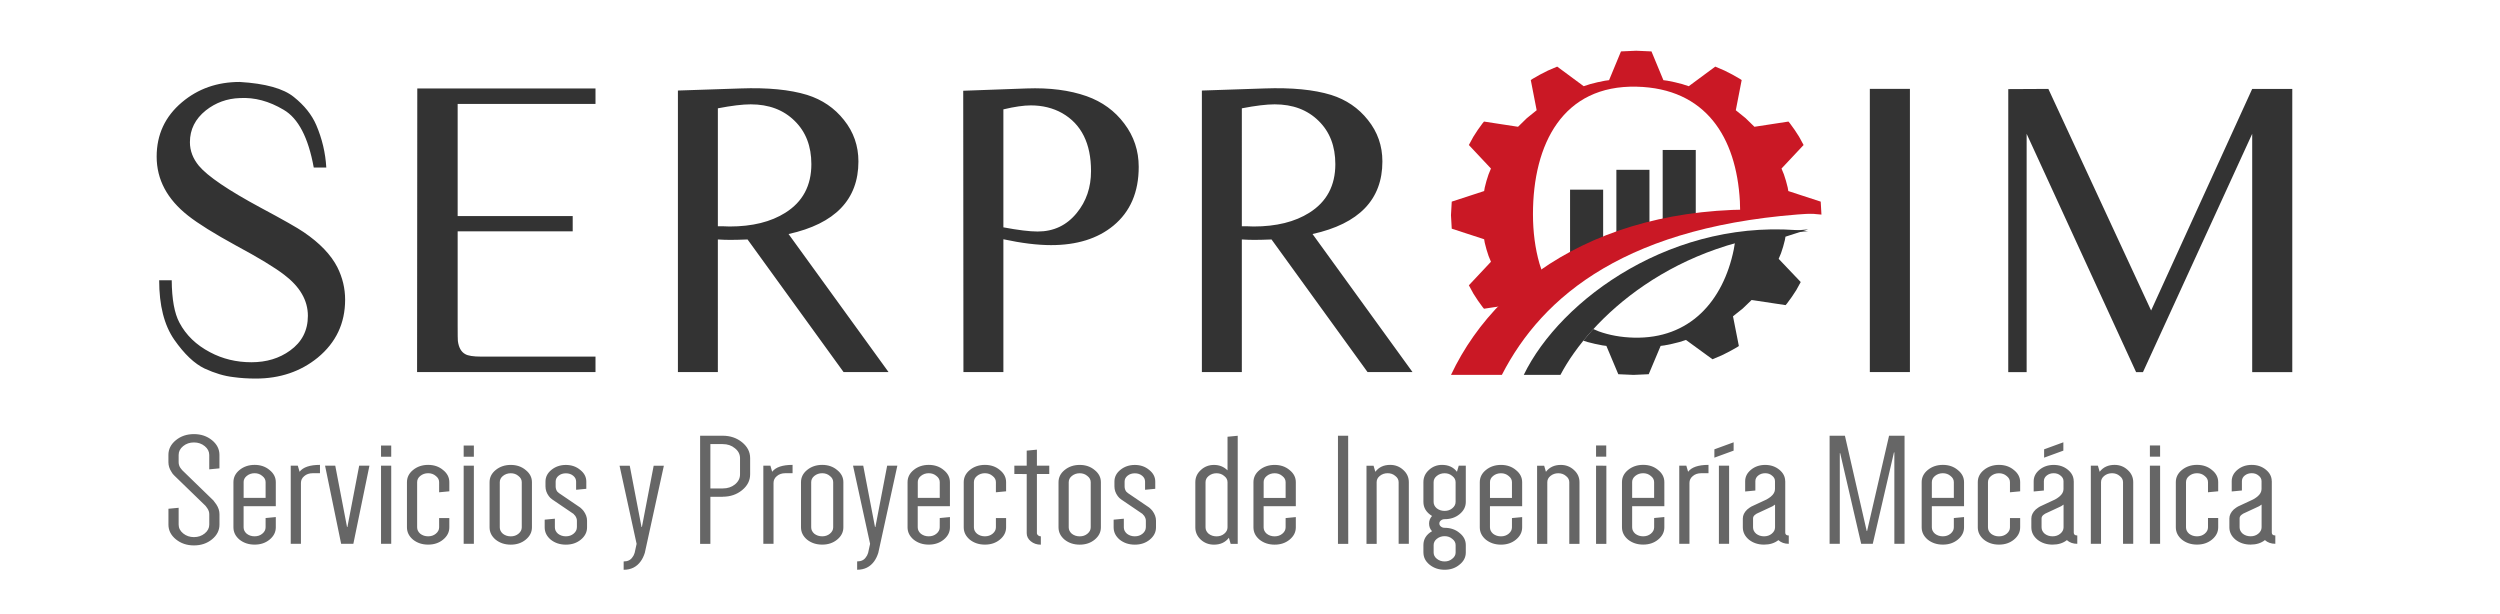<?xml version="1.0" encoding="UTF-8" standalone="no"?>
<!-- Created with Inkscape (http://www.inkscape.org/) -->

<svg
   sodipodi:docname="LogoPositivoColor.svg"
   xml:space="preserve"
   id="svg5"
   version="1.1"
   viewBox="0 0 84.554 20.782"
   height="20.782mm"
   width="84.554mm"
   inkscape:version="1.3.2 (091e20e, 2023-11-25, custom)"
   xmlns:inkscape="http://www.inkscape.org/namespaces/inkscape"
   xmlns:sodipodi="http://sodipodi.sourceforge.net/DTD/sodipodi-0.dtd"
   xmlns="http://www.w3.org/2000/svg"
   xmlns:svg="http://www.w3.org/2000/svg"><sodipodi:namedview
     id="namedview7"
     pagecolor="#000000"
     bordercolor="#000000"
     borderopacity="0.545"
     inkscape:showpageshadow="2"
     inkscape:pageopacity="0.0"
     inkscape:pagecheckerboard="true"
     inkscape:deskcolor="#d1d1d1"
     inkscape:document-units="mm"
     showgrid="false"
     inkscape:zoom="2.0000001"
     inkscape:cx="149.99999"
     inkscape:cy="46.749998"
     inkscape:window-width="1920"
     inkscape:window-height="991"
     inkscape:window-x="-9"
     inkscape:window-y="-9"
     inkscape:window-maximized="1"
     inkscape:current-layer="svg5"
     shape-rendering="auto"><inkscape:grid
       type="xygrid"
       id="grid65304"
       units="cm"
       dotted="false"
       originx="-370.484"
       originy="-146.831"
       spacingy="1"
       spacingx="1"
       visible="false" /><inkscape:page
       x="-2.2495292e-06"
       y="-4.1547696e-06"
       width="84.554"
       height="20.782"
       id="page1"
       margin="0"
       bleed="0" /></sodipodi:namedview><defs
     id="defs2" /><g
     inkscape:groupmode="layer"
     id="layer2"
     inkscape:label="NombreEmpresa"
     style="display:inline"
     transform="translate(-370.484,-146.831)" /><g
     inkscape:groupmode="layer"
     id="layer3"
     inkscape:label="Cuadricula"
     style="display:none"
     sodipodi:insensitive="true"
     transform="translate(-370.484,-146.831)"><path
       style="fill:#ca1825;fill-opacity:1;stroke:#888888;stroke-width:0.08;stroke-dasharray:0.32, 0.32;stroke-dashoffset:0;stroke-opacity:1"
       d="m 368.28,148.165 h 91.245"
       id="path65910"
       class="UnoptimicedTransforms"
       inkscape:export-filename="path65910.png"
       inkscape:export-xdpi="400"
       inkscape:export-ydpi="400" /><path
       style="fill:#ca1825;fill-opacity:1;stroke:#888888;stroke-width:0.08;stroke-dasharray:0.32, 0.32;stroke-dashoffset:0;stroke-opacity:1"
       d="m 368.28,146.84 h 91.245"
       id="path65996" /><path
       style="fill:#ca1825;fill-opacity:1;stroke:#888888;stroke-width:0.08;stroke-dasharray:0.32, 0.32;stroke-dashoffset:0;stroke-opacity:1"
       d="m 368.28,159.9 h 91.245"
       id="path65998" /><path
       style="fill:#ca1825;fill-opacity:1;stroke:#888888;stroke-width:0.08;stroke-dasharray:0.32, 0.32;stroke-dashoffset:0;stroke-opacity:1"
       d="m 368.28,166.64 h 91.245"
       id="path66000" /><path
       style="fill:#ca1825;fill-opacity:1;stroke:#888888;stroke-width:0.08;stroke-dasharray:0.32, 0.32;stroke-dashoffset:0;stroke-opacity:1"
       d="m 368.28,162.253 h 91.245"
       id="path66002" /><path
       style="fill:#ca1825;fill-opacity:1;stroke:#888888;stroke-width:0.08;stroke-dasharray:0.32, 0.32;stroke-dashoffset:0;stroke-opacity:1"
       d="m 368.28,148.165 h 91.245"
       id="path70268"
       class="UnoptimicedTransforms"
       transform="translate(0,0.265)" /><path
       style="fill:#ca1825;fill-opacity:1;stroke:#888888;stroke-width:0.08;stroke-dasharray:0.32, 0.32;stroke-dashoffset:0;stroke-opacity:1"
       d="m 368.28,159.65 h 91.245"
       id="path70270" /><path
       style="fill:#ca1825;fill-opacity:1;stroke:#888888;stroke-width:0.08;stroke-dasharray:0.32, 0.32;stroke-dashoffset:0;stroke-opacity:1"
       d="m 368.28,163.511 h 91.245"
       id="path70272" /><path
       style="fill:#ca1825;fill-opacity:1;stroke:#888888;stroke-width:0.08;stroke-dasharray:0.32, 0.32;stroke-dashoffset:0;stroke-opacity:1"
       d="m 368.28,167.54 h 91.245"
       id="path70274" /></g><g
     inkscape:groupmode="layer"
     id="layer7"
     inkscape:label="AreaProteccion"
     style="display:none"
     sodipodi:insensitive="true"
     transform="translate(-370.484,-146.831)"><rect
       style="fill:none;fill-opacity:1;stroke:#666666;stroke-width:0.078;stroke-dasharray:none;stroke-dashoffset:0;stroke-opacity:1"
       id="rect124921"
       width="84.649"
       height="20.717"
       x="370.436"
       y="146.834" /><rect
       style="fill:none;fill-opacity:1;stroke:#666666;stroke-width:0.09;stroke-dasharray:none;stroke-dashoffset:0;stroke-opacity:1"
       id="rect126281"
       width="89.994"
       height="26.036"
       x="367.73"
       y="144.174" /><path
       style="fill:none;fill-opacity:1;stroke:#666666;stroke-width:0.08;stroke-dasharray:none;stroke-dashoffset:0;stroke-opacity:1"
       d="m 455.081,170.227 -0.012,-2.713 2.654,-0.012"
       id="path126343" /></g><g
     transform="matrix(0.226,0,0,0.226,-81.538,-52.745)"
     id="g27"
     inkscape:label="Isologo"
     inkscape:export-filename="g41.png"
     inkscape:export-xdpi="54.072048"
     inkscape:export-ydpi="54.072048"
     class="UnoptimicedTransforms"><g
       inkscape:groupmode="layer"
       id="layer5"
       inkscape:label="IsotipoTono2"
       transform="matrix(3.736,0,0,3.736,125.865,-245.382)"
       inkscape:highlight-color="#921e1e"><path
         d="m 588,289 c 5.529,-11.424 22.788,-24.059 43,-21.717 -20.411,1.118 -33.051,13.334 -37.456,21.717 z"
         fill="#ffffff"
         fill-rule="evenodd"
         id="path13"
         style="fill:#333333"
         transform="matrix(0.265,0,0,0.265,-31.902,66.582)"
         inkscape:label="OblicuaInferior" /><rect
         x="609"
         y="255"
         width="5"
         height="11"
         fill="#ffffff"
         id="rect19"
         style="fill:#333333"
         transform="matrix(0.265,0,0,0.265,-31.902,66.582)"
         inkscape:label="Barras3" /><rect
         x="602"
         y="258"
         width="5"
         height="10"
         fill="#ffffff"
         id="rect17"
         style="fill:#333333"
         transform="matrix(0.265,0,0,0.265,-31.902,66.582)"
         inkscape:label="Barras2" /><rect
         x="595"
         y="261"
         width="5"
         height="10"
         fill="#ffffff"
         id="rect15"
         style="fill:#333333"
         transform="matrix(0.265,0,0,0.265,-31.902,66.582)"
         inkscape:label="Barras1" /><path
         d="m 631,267 -3.44,1.108 -0.093,0.529 c -0.155,0.665 -0.348,1.319 -0.575,1.958 l -0.361,0.864 3.336,3.504 -0.675,1.225 c -0.431,0.694 -0.899,1.368 -1.401,2.019 l -0.211,0.246 -5.138,-0.776 -1.34,1.29 -1.474,1.172 0.887,4.496 -0.282,0.184 c -0.744,0.44 -1.514,0.849 -2.307,1.226 l -1.4,0.591 -4.005,-2.919 -0.987,0.316 c -0.731,0.199 -1.478,0.367 -2.238,0.503 l -0.605,0.081 -1.801,4.281 -2.3,0.102 -2.3,-0.102 -1.801,-4.281 -0.605,-0.081 c -0.76,-0.136 -1.507,-0.304 -2.238,-0.503 l -0.646,-0.207 1.287,-1.517 0.227,-0.239 0.824,0.352 c 1.588,0.572 3.357,0.901 5.308,0.949 8.454,0.21 13.503,-5.534 15.099,-13.32 l 0.188,-1.121 0.739,-0.231 c 2.228,-0.611 4.581,-1.088 7.058,-1.402 z"
         fill="#ffffff"
         fill-rule="evenodd"
         id="path23"
         style="fill:#333333"
         transform="matrix(0.265,0,0,0.265,-31.902,66.582)"
         inkscape:label="RuedaInferior" /></g><g
       inkscape:groupmode="layer"
       id="layer6"
       inkscape:label="IsotipoTono1"
       style="fill:#ca1825"
       transform="matrix(3.736,0,0,3.736,125.865,-245.382)"
       inkscape:highlight-color="#666666"><path
         d="m 577,289 c 7.668,-16.246 26.967,-27.754 55,-24.424 -28.309,1.59 -41.202,12.502 -47.31,24.424 z"
         fill="#921e1e"
         fill-rule="evenodd"
         id="path25"
         transform="matrix(0.265,0,0,0.265,-31.902,66.582)"
         inkscape:label="OblicuaSuperior"
         style="fill:#ca1825;fill-opacity:1" /><path
         d="m 605.002,240 2.303,0.103 1.802,4.347 0.606,0.082 c 0.76,0.138 1.508,0.309 2.239,0.511 l 0.988,0.321 4.008,-2.964 1.402,0.6 c 0.794,0.382 1.564,0.798 2.309,1.245 l 0.282,0.187 -0.888,4.564 1.475,1.19 1.341,1.309 5.143,-0.788 0.211,0.251 c 0.503,0.661 0.971,1.345 1.402,2.049 l 0.676,1.244 -3.339,3.558 0.361,0.876 c 0.228,0.65 0.42,1.313 0.576,1.988 l 0.092,0.538 4.898,1.599 0.111,1.958 -5.13,-0.454 c -1.712,-0.097 -3.388,-0.137 -5.028,-0.123 l -2.13,0.09 -0.042,-1.536 c -0.538,-9.694 -5.169,-17.066 -15.611,-17.311 -11.138,-0.262 -15.666,8.632 -15.666,19.28 0,2.661 0.329,5.181 0.984,7.467 l 0.476,1.439 -0.07,0.046 c -2.032,1.443 -3.896,3.022 -5.588,4.718 l -0.133,0.146 -3.069,0.47 -0.211,-0.25 c -0.503,-0.661 -0.971,-1.345 -1.402,-2.05 l -0.676,-1.244 3.339,-3.558 -0.361,-0.876 c -0.228,-0.649 -0.42,-1.313 -0.576,-1.988 l -0.092,-0.537 -4.898,-1.6 -0.116,-2.043 0.116,-2.044 4.898,-1.599 0.092,-0.538 c 0.156,-0.675 0.348,-1.338 0.576,-1.988 l 0.361,-0.876 -3.339,-3.558 0.676,-1.244 c 0.431,-0.704 0.899,-1.388 1.402,-2.049 l 0.211,-0.251 5.143,0.788 1.341,-1.309 1.475,-1.19 -0.888,-4.564 0.282,-0.187 c 0.745,-0.447 1.515,-0.863 2.309,-1.245 l 1.402,-0.6 4.008,2.964 0.988,-0.321 c 0.731,-0.202 1.479,-0.373 2.239,-0.511 l 0.606,-0.082 1.802,-4.347 z"
         fill="#921e1e"
         fill-rule="evenodd"
         id="path21"
         transform="matrix(0.265,0,0,0.265,-31.902,66.582)"
         inkscape:label="RuedaSuperior"
         style="fill:#ca1825;fill-opacity:1" /></g><g
       inkscape:groupmode="layer"
       id="layer4"
       inkscape:label="IsologoTexto"
       transform="matrix(3.78,0,0,3.78,120.573,-251.65)"><path
         d="m 139.164,143.047 h -1.587 v -11.212 h 1.587 z m 3.894,-11.203 1.587,-0.008 4.068,8.773 4.002,-8.773 h 1.587 v 11.212 h -1.587 v -9.434 l -4.324,9.434 h -0.273 l -4.333,-9.434 v 9.434 h -0.728 z"
         id="text11"
         style="fill:#333333;stroke-width:0.265"
         inkscape:label="IM"
         aria-label="IM" /><path
         d="m 29.344,-30.562 h -1.875 q -1.219,-6.719 -4.5,-8.625 -3.25,-1.938 -6.531,-1.75 -2.875,0.094 -5.094,1.844 -2.375,1.906 -2.375,4.75 0,1.906 1.344,3.531 1.969,2.344 9.219,6.25 5.031,2.688 6.438,3.656 3.594,2.438 5.031,5.25 1.156,2.312 1.156,4.844 0,5.281 -4.094,8.656 -3.844,3.125 -9.25,3.125 -1.812,0 -3.344,-0.219 -2,-0.219 -4.312,-1.281 Q 8.875,-1.625 6.625,-4.844 q -2.25,-3.25 -2.25,-8.875 H 6.25 q 0.031,4.25 1.156,6.344 1.469,2.781 4.562,4.406 2.812,1.5 6.188,1.5 3.375,0 5.781,-1.75 2.656,-1.906 2.656,-5.188 0,-3.438 -3.531,-6.125 Q 20.906,-16.188 15.906,-18.875 10.938,-21.594 8.688,-23.375 4,-27.062 4,-32.188 q 0,-4.938 3.781,-8.125 3.594,-3.031 8.625,-3.031 5.75,0.344 8.094,2.25 2.344,1.875 3.344,4.188 1.312,3.062 1.5,6.344 z M 69.562,0 H 42.906 l 0.031,-42.375 h 26.625 v 2.312 H 48.969 v 16.75 h 17.188 v 2.281 H 48.969 V -7.062 q 0,2.188 0.031,2.406 0.188,1.469 1.094,1.969 0.625,0.375 2.375,0.375 H 69.562 Z M 106.625,0 92.281,-19.812 q -1.594,0.062 -2.594,0.062 -0.844,0 -1.844,-0.062 V 0 H 81.875 v -42.062 l 9.344,-0.312 q 6.094,-0.219 9.969,0.969 3.375,1.062 5.5,3.75 2.156,2.688 2.156,6.188 0,8.531 -10.438,10.844 L 113.344,0 Z M 87.844,-21.781 q 0.281,0 0.875,0 0.594,0.031 0.875,0.031 5.094,0 8.344,-2.062 3.875,-2.438 3.875,-7.25 0,-4.031 -2.5,-6.469 Q 96.812,-40 92.75,-40 q -1.812,0 -4.906,0.594 z m 36.656,-20.25 9.469,-0.344 q 5.156,-0.188 8.969,1.156 3.5,1.25 5.625,4.094 2.156,2.844 2.156,6.469 0,5.656 -3.781,8.781 -3.531,2.906 -9.312,2.906 -3.062,0 -7.125,-0.875 V 0 h -5.969 z m 6,20.406 q 3.312,0.625 5.125,0.625 3.594,0 5.844,-2.781 2.125,-2.594 2.125,-6.25 0,-6.188 -4.312,-8.656 -2.062,-1.156 -4.688,-1.156 -1.594,0 -4.094,0.594 z M 184.906,0 170.562,-19.812 q -1.594,0.062 -2.594,0.062 -0.844,0 -1.844,-0.062 V 0 h -5.969 V -42.062 L 169.5,-42.375 q 6.094,-0.219 9.969,0.969 3.375,1.062 5.5,3.75 2.156,2.688 2.156,6.188 0,8.531 -10.438,10.844 L 191.625,0 Z M 166.125,-21.781 q 0.281,0 0.875,0 0.594,0.031 0.875,0.031 5.094,0 8.344,-2.062 3.875,-2.438 3.875,-7.25 0,-4.031 -2.5,-6.469 -2.5,-2.469 -6.562,-2.469 -1.812,0 -4.906,0.594 z"
         id="text9"
         style="fill:#333333"
         inkscape:label="SERPR"
         transform="matrix(0.265,0,0,0.265,68.691,143.047)"
         aria-label="SERPR" /></g></g><path
     d="M 6.952,17.109 5.896,16.085 q -0.06,-0.054 -0.1,-0.13 -0.1,-0.152 -0.1,-0.325 v -0.244 q 0,-0.292 0.252,-0.498 0.252,-0.206 0.611,-0.206 0.358,0 0.611,0.206 0.252,0.206 0.252,0.498 v 0.455 l -0.345,0.033 v -0.487 q 0,-0.173 -0.153,-0.298 -0.153,-0.125 -0.365,-0.125 -0.212,0 -0.365,0.125 Q 6.042,15.213 6.042,15.387 v 0.244 q 0,0.108 0.06,0.195 l 0.06,0.076 1.055,1.024 0.1,0.135 q 0.106,0.162 0.106,0.33 v 0.352 q 0,0.292 -0.252,0.498 -0.252,0.206 -0.611,0.206 -0.358,0 -0.611,-0.206 -0.252,-0.206 -0.252,-0.498 v -0.536 l 0.345,-0.033 v 0.569 q 0,0.173 0.153,0.298 0.153,0.125 0.365,0.125 0.212,0 0.365,-0.125 0.153,-0.125 0.153,-0.298 v -0.352 q 0,-0.103 -0.066,-0.2 z m 2.031,0.412 0.345,-0.033 v 0.347 q 0,0.244 -0.212,0.417 -0.206,0.168 -0.504,0.168 -0.299,0 -0.511,-0.168 -0.206,-0.173 -0.206,-0.417 v -1.527 q 0,-0.244 0.206,-0.412 0.212,-0.173 0.511,-0.173 0.299,0 0.504,0.173 0.212,0.168 0.212,0.412 v 0.812 h -1.089 v 0.715 q 0,0.125 0.106,0.217 0.113,0.087 0.266,0.087 0.153,0 0.259,-0.087 0.113,-0.092 0.113,-0.217 z m -0.743,-1.213 v 0.531 h 0.743 v -0.531 q 0,-0.125 -0.113,-0.211 -0.106,-0.092 -0.259,-0.092 -0.153,0 -0.266,0.092 -0.106,0.087 -0.106,0.211 z M 10.822,15.723 v 0.282 H 10.576 q -0.173,0 -0.285,0.097 -0.113,0.092 -0.113,0.233 v 2.058 H 9.833 v -2.643 h 0.239 l 0.06,0.206 Q 10.31,15.723 10.822,15.723 Z m 1.673,0.027 -0.544,2.643 H 11.538 L 10.994,15.75 h 0.345 l 0.398,2.074 h 0.013 l 0.398,-2.074 z m 0.737,0 v 2.643 h -0.345 v -2.643 z m -0.345,-0.303 v -0.379 h 0.345 v 0.379 z m 1.965,2.074 h 0.345 v 0.314 q 0,0.244 -0.212,0.417 -0.206,0.168 -0.504,0.168 -0.299,0 -0.511,-0.168 -0.206,-0.173 -0.206,-0.417 v -1.527 q 0,-0.244 0.206,-0.412 0.212,-0.173 0.511,-0.173 0.299,0 0.504,0.173 0.212,0.168 0.212,0.412 v 0.309 l -0.345,0.033 V 16.308 q 0,-0.125 -0.113,-0.211 -0.106,-0.092 -0.259,-0.092 -0.153,0 -0.266,0.092 -0.106,0.087 -0.106,0.211 v 1.527 q 0,0.125 0.106,0.217 0.113,0.087 0.266,0.087 0.153,0 0.259,-0.087 0.113,-0.092 0.113,-0.217 z m 1.175,-1.771 v 2.643 h -0.345 v -2.643 z m -0.345,-0.303 v -0.379 h 0.345 v 0.379 z m 0.876,2.389 v -1.527 q 0,-0.244 0.206,-0.412 0.212,-0.173 0.511,-0.173 0.299,0 0.504,0.173 0.212,0.168 0.212,0.412 v 1.527 q 0,0.244 -0.212,0.417 -0.206,0.168 -0.504,0.168 -0.299,0 -0.511,-0.168 -0.206,-0.173 -0.206,-0.417 z m 0.345,-1.527 v 1.527 q 0,0.125 0.106,0.217 0.113,0.087 0.266,0.087 0.153,0 0.259,-0.087 0.113,-0.092 0.113,-0.217 v -1.527 q 0,-0.125 -0.113,-0.211 -0.106,-0.092 -0.259,-0.092 -0.153,0 -0.266,0.092 -0.106,0.087 -0.106,0.211 z m 2.609,1.527 v -0.227 q 0,-0.081 -0.06,-0.168 -0.007,-0.005 -0.027,-0.027 -0.013,-0.022 -0.027,-0.033 l -0.717,-0.487 q -0.073,-0.049 -0.119,-0.114 -0.113,-0.152 -0.113,-0.33 v -0.162 q 0,-0.233 0.199,-0.395 0.206,-0.168 0.491,-0.168 0.285,0 0.485,0.168 0.206,0.162 0.206,0.395 v 0.244 l -0.345,0.033 v -0.276 q 0,-0.119 -0.1,-0.2 -0.1,-0.081 -0.246,-0.081 -0.146,0 -0.246,0.081 -0.1,0.081 -0.1,0.2 v 0.162 q 0,0.097 0.053,0.173 l 0.06,0.054 0.717,0.487 q 0.066,0.054 0.113,0.114 0.119,0.162 0.119,0.33 v 0.227 q 0,0.244 -0.212,0.417 -0.206,0.168 -0.504,0.168 -0.299,0 -0.511,-0.168 -0.206,-0.173 -0.206,-0.417 v -0.26 l 0.345,-0.033 v 0.292 q 0,0.125 0.106,0.217 0.113,0.087 0.266,0.087 0.153,0 0.259,-0.087 0.113,-0.092 0.113,-0.217 z m 2.941,-2.085 -0.644,2.946 q -0.053,0.168 -0.139,0.287 -0.206,0.287 -0.577,0.287 v -0.282 q 0.206,0 0.299,-0.146 0.04,-0.043 0.073,-0.146 l 0.066,-0.303 -0.577,-2.643 h 0.345 l 0.398,2.074 h 0.013 l 0.398,-2.074 z m 1.573,0.769 h 0.418 q 0.246,0 0.412,-0.135 0.173,-0.141 0.173,-0.341 v -0.547 q 0,-0.2 -0.173,-0.336 -0.166,-0.141 -0.412,-0.141 h -0.418 z m 0.418,0.282 h -0.418 v 1.592 H 23.679 V 14.737 h 0.763 q 0.385,0 0.657,0.222 0.272,0.222 0.272,0.536 v 0.547 q 0,0.314 -0.272,0.536 -0.272,0.222 -0.657,0.222 z M 26.806,15.723 v 0.282 h -0.246 q -0.173,0 -0.285,0.097 -0.113,0.092 -0.113,0.233 v 2.058 h -0.345 v -2.643 h 0.239 l 0.06,0.206 Q 26.294,15.723 26.806,15.723 Z m 0.285,2.112 v -1.527 q 0,-0.244 0.206,-0.412 0.212,-0.173 0.511,-0.173 0.299,0 0.504,0.173 0.212,0.168 0.212,0.412 v 1.527 q 0,0.244 -0.212,0.417 -0.206,0.168 -0.504,0.168 -0.299,0 -0.511,-0.168 -0.206,-0.173 -0.206,-0.417 z m 0.345,-1.527 v 1.527 q 0,0.125 0.106,0.217 0.113,0.087 0.266,0.087 0.153,0 0.259,-0.087 0.113,-0.092 0.113,-0.217 v -1.527 q 0,-0.125 -0.113,-0.211 -0.106,-0.092 -0.259,-0.092 -0.153,0 -0.266,0.092 -0.106,0.087 -0.106,0.211 z m 2.914,-0.558 -0.644,2.946 q -0.053,0.168 -0.139,0.287 -0.206,0.287 -0.577,0.287 v -0.282 q 0.206,0 0.299,-0.146 0.04,-0.043 0.073,-0.146 l 0.066,-0.303 -0.577,-2.643 h 0.345 l 0.398,2.074 h 0.013 l 0.398,-2.074 z m 1.434,1.771 0.345,-0.033 v 0.347 q 0,0.244 -0.212,0.417 -0.206,0.168 -0.504,0.168 -0.299,0 -0.511,-0.168 Q 30.695,18.079 30.695,17.835 v -1.527 q 0,-0.244 0.206,-0.412 0.212,-0.173 0.511,-0.173 0.299,0 0.504,0.173 0.212,0.168 0.212,0.412 v 0.812 h -1.089 v 0.715 q 0,0.125 0.106,0.217 0.113,0.087 0.266,0.087 0.153,0 0.259,-0.087 0.113,-0.092 0.113,-0.217 z m -0.743,-1.213 v 0.531 h 0.743 v -0.531 q 0,-0.125 -0.113,-0.211 -0.106,-0.092 -0.259,-0.092 -0.153,0 -0.266,0.092 -0.106,0.087 -0.106,0.211 z m 2.642,1.213 h 0.345 v 0.314 q 0,0.244 -0.212,0.417 -0.206,0.168 -0.504,0.168 -0.299,0 -0.511,-0.168 -0.206,-0.173 -0.206,-0.417 v -1.527 q 0,-0.244 0.206,-0.412 0.212,-0.173 0.511,-0.173 0.299,0 0.504,0.173 0.212,0.168 0.212,0.412 v 0.309 l -0.345,0.033 V 16.308 q 0,-0.125 -0.113,-0.211 -0.106,-0.092 -0.259,-0.092 -0.153,0 -0.266,0.092 -0.106,0.087 -0.106,0.211 v 1.527 q 0,0.125 0.106,0.217 0.113,0.087 0.266,0.087 0.153,0 0.259,-0.087 0.113,-0.092 0.113,-0.217 z m 0.624,-1.489 v -0.282 h 0.418 v -0.509 l 0.345,-0.033 v 0.542 H 35.488 v 0.282 h -0.418 v 1.999 q 0,0.043 0.04,0.076 0.04,0.033 0.093,0.033 v 0.282 q -0.199,0 -0.339,-0.114 -0.139,-0.114 -0.139,-0.276 v -1.999 z m 1.494,1.804 v -1.527 q 0,-0.244 0.206,-0.412 0.212,-0.173 0.511,-0.173 0.299,0 0.504,0.173 0.212,0.168 0.212,0.412 v 1.527 q 0,0.244 -0.212,0.417 -0.206,0.168 -0.504,0.168 -0.299,0 -0.511,-0.168 -0.206,-0.173 -0.206,-0.417 z m 0.345,-1.527 v 1.527 q 0,0.125 0.106,0.217 0.113,0.087 0.266,0.087 0.153,0 0.259,-0.087 0.113,-0.092 0.113,-0.217 v -1.527 q 0,-0.125 -0.113,-0.211 -0.106,-0.092 -0.259,-0.092 -0.153,0 -0.266,0.092 -0.106,0.087 -0.106,0.211 z m 2.609,1.527 v -0.227 q 0,-0.081 -0.06,-0.168 -0.007,-0.005 -0.027,-0.027 -0.013,-0.022 -0.027,-0.033 l -0.717,-0.487 q -0.073,-0.049 -0.119,-0.114 -0.113,-0.152 -0.113,-0.33 v -0.162 q 0,-0.233 0.199,-0.395 0.206,-0.168 0.491,-0.168 0.285,0 0.485,0.168 0.206,0.162 0.206,0.395 v 0.244 l -0.345,0.033 v -0.276 q 0,-0.119 -0.1,-0.2 -0.1,-0.081 -0.246,-0.081 -0.146,0 -0.246,0.081 -0.1,0.081 -0.1,0.2 v 0.162 q 0,0.097 0.053,0.173 l 0.06,0.054 0.717,0.487 q 0.066,0.054 0.113,0.114 0.119,0.162 0.119,0.33 v 0.227 q 0,0.244 -0.212,0.417 -0.206,0.168 -0.504,0.168 -0.299,0 -0.511,-0.168 -0.206,-0.173 -0.206,-0.417 v -0.26 l 0.345,-0.033 v 0.292 q 0,0.125 0.106,0.217 0.113,0.087 0.266,0.087 0.153,0 0.259,-0.087 0.113,-0.092 0.113,-0.217 z m 3.107,-3.098 v 3.656 h -0.239 l -0.06,-0.206 q -0.179,0.233 -0.504,0.233 -0.259,0 -0.445,-0.168 -0.186,-0.173 -0.186,-0.417 v -1.527 q 0,-0.244 0.186,-0.412 0.186,-0.173 0.445,-0.173 0.272,0 0.458,0.184 v -1.137 z m -0.345,3.098 v -1.527 q 0,-0.125 -0.113,-0.211 -0.106,-0.092 -0.259,-0.092 -0.153,0 -0.266,0.092 -0.106,0.087 -0.106,0.211 v 1.527 q 0,0.125 0.106,0.217 0.113,0.087 0.266,0.087 0.153,0 0.259,-0.087 0.113,-0.092 0.113,-0.217 z m 1.965,-0.314 0.345,-0.033 v 0.347 q 0,0.244 -0.212,0.417 -0.206,0.168 -0.504,0.168 -0.299,0 -0.511,-0.168 -0.206,-0.173 -0.206,-0.417 v -1.527 q 0,-0.244 0.206,-0.412 0.212,-0.173 0.511,-0.173 0.299,0 0.504,0.173 0.212,0.168 0.212,0.412 v 0.812 h -1.089 v 0.715 q 0,0.125 0.106,0.217 0.113,0.087 0.266,0.087 0.153,0 0.259,-0.087 0.113,-0.092 0.113,-0.217 z m -0.743,-1.213 v 0.531 h 0.743 v -0.531 q 0,-0.125 -0.113,-0.211 -0.106,-0.092 -0.259,-0.092 -0.153,0 -0.266,0.092 -0.106,0.087 -0.106,0.211 z m 2.861,2.085 H 45.252 V 14.737 h 0.345 z m 0.962,0 h -0.345 v -2.643 h 0.239 l 0.06,0.206 Q 46.693,15.723 47.018,15.723 q 0.259,0 0.445,0.173 0.186,0.168 0.186,0.412 v 2.085 h -0.345 v -2.085 q 0,-0.125 -0.113,-0.211 -0.106,-0.092 -0.259,-0.092 -0.153,0 -0.266,0.092 -0.106,0.087 -0.106,0.211 z m 1.58,0.292 v -0.249 q 0,-0.303 0.292,-0.471 -0.1,-0.103 -0.1,-0.26 0,-0.146 0.1,-0.255 -0.292,-0.179 -0.292,-0.477 v -0.666 q 0,-0.244 0.186,-0.412 0.186,-0.173 0.445,-0.173 0.325,0 0.504,0.233 l 0.06,-0.206 h 0.239 v 1.224 q 0,0.244 -0.212,0.417 -0.206,0.168 -0.504,0.168 -0.073,0 -0.126,0.043 -0.053,0.043 -0.053,0.103 0,0.06 0.053,0.103 0.053,0.043 0.126,0.043 0.299,0 0.504,0.173 0.212,0.168 0.212,0.412 v 0.249 q 0,0.244 -0.212,0.412 -0.206,0.173 -0.504,0.173 -0.299,0 -0.511,-0.173 -0.206,-0.168 -0.206,-0.412 z m 1.089,-1.711 v -0.666 q 0,-0.125 -0.113,-0.211 -0.106,-0.092 -0.259,-0.092 -0.153,0 -0.266,0.092 -0.106,0.087 -0.106,0.211 v 0.666 q 0,0.125 0.106,0.217 0.113,0.087 0.266,0.087 0.153,0 0.259,-0.087 0.113,-0.092 0.113,-0.217 z m -0.743,1.462 v 0.249 q 0,0.125 0.106,0.211 0.113,0.092 0.266,0.092 0.153,0 0.259,-0.092 0.113,-0.087 0.113,-0.211 v -0.249 q 0,-0.125 -0.113,-0.211 -0.106,-0.092 -0.259,-0.092 -0.153,0 -0.266,0.092 -0.106,0.087 -0.106,0.211 z m 2.649,-0.915 0.345,-0.033 v 0.347 q 0,0.244 -0.212,0.417 -0.206,0.168 -0.504,0.168 -0.299,0 -0.511,-0.168 -0.206,-0.173 -0.206,-0.417 v -1.527 q 0,-0.244 0.206,-0.412 0.212,-0.173 0.511,-0.173 0.299,0 0.504,0.173 0.212,0.168 0.212,0.412 v 0.812 h -1.089 v 0.715 q 0,0.125 0.106,0.217 0.113,0.087 0.266,0.087 0.153,0 0.259,-0.087 0.113,-0.092 0.113,-0.217 z m -0.743,-1.213 v 0.531 h 0.743 v -0.531 q 0,-0.125 -0.113,-0.211 -0.106,-0.092 -0.259,-0.092 -0.153,0 -0.266,0.092 -0.106,0.087 -0.106,0.211 z m 1.938,2.085 h -0.345 v -2.643 h 0.239 l 0.06,0.206 q 0.179,-0.233 0.504,-0.233 0.259,0 0.445,0.173 0.186,0.168 0.186,0.412 v 2.085 h -0.345 v -2.085 q 0,-0.125 -0.113,-0.211 -0.106,-0.092 -0.259,-0.092 -0.153,0 -0.266,0.092 -0.106,0.087 -0.106,0.211 z m 1.998,-2.643 v 2.643 H 53.981 V 15.75 Z M 53.981,15.446 v -0.379 h 0.345 v 0.379 z m 1.965,2.074 0.345,-0.033 v 0.347 q 0,0.244 -0.212,0.417 -0.206,0.168 -0.504,0.168 -0.299,0 -0.511,-0.168 -0.206,-0.173 -0.206,-0.417 v -1.527 q 0,-0.244 0.206,-0.412 0.212,-0.173 0.511,-0.173 0.299,0 0.504,0.173 0.212,0.168 0.212,0.412 V 17.12 H 55.202 v 0.715 q 0,0.125 0.106,0.217 0.113,0.087 0.266,0.087 0.153,0 0.259,-0.087 0.113,-0.092 0.113,-0.217 z M 55.202,16.308 v 0.531 h 0.743 v -0.531 q 0,-0.125 -0.113,-0.211 -0.106,-0.092 -0.259,-0.092 -0.153,0 -0.266,0.092 -0.106,0.087 -0.106,0.211 z M 57.784,15.723 v 0.282 h -0.246 q -0.173,0 -0.285,0.097 -0.113,0.092 -0.113,0.233 v 2.058 h -0.345 v -2.643 h 0.239 l 0.06,0.206 Q 57.273,15.723 57.784,15.723 Z m 0.697,0.027 v 2.643 H 58.136 V 15.75 Z m 0.153,-0.509 -0.651,0.238 V 15.197 l 0.651,-0.238 z m 0.657,2.296 v 0.298 q 0,0.125 0.106,0.217 0.113,0.087 0.266,0.087 0.153,0 0.259,-0.087 0.113,-0.092 0.113,-0.217 v -0.769 q -0.027,0.022 -0.08,0.054 l -0.033,0.016 -0.511,0.238 -0.06,0.043 q -0.06,0.049 -0.06,0.119 z m 1.089,-1.262 v 1.739 q 0,0.097 0.119,0.097 v 0.282 q -0.212,0 -0.352,-0.125 -0.192,0.152 -0.485,0.152 -0.299,0 -0.511,-0.168 -0.206,-0.173 -0.206,-0.417 v -0.298 q 0,-0.162 0.146,-0.303 0.093,-0.076 0.146,-0.103 l 0.511,-0.238 q 0.093,-0.054 0.139,-0.092 0.146,-0.119 0.146,-0.26 v -0.265 q 0,-0.114 -0.1,-0.19 -0.093,-0.081 -0.232,-0.081 -0.139,0 -0.239,0.081 -0.093,0.076 -0.093,0.19 v 0.314 l -0.345,0.033 v -0.347 q 0,-0.227 0.199,-0.39 0.199,-0.162 0.478,-0.162 0.279,0 0.478,0.162 0.199,0.162 0.199,0.39 z m 3.677,-0.975 -0.717,3.093 h -0.392 l -0.71,-3.066 h -0.013 v 3.066 H 61.88 V 14.737 h 0.518 l 0.737,3.223 h 0.013 l 0.743,-3.223 h 0.524 v 3.656 h -0.345 v -3.093 z m 2.025,2.221 0.345,-0.033 v 0.347 q 0,0.244 -0.212,0.417 -0.206,0.168 -0.504,0.168 -0.299,0 -0.511,-0.168 -0.206,-0.173 -0.206,-0.417 v -1.527 q 0,-0.244 0.206,-0.412 0.212,-0.173 0.511,-0.173 0.299,0 0.504,0.173 0.212,0.168 0.212,0.412 v 0.812 h -1.089 v 0.715 q 0,0.125 0.106,0.217 0.113,0.087 0.266,0.087 0.153,0 0.259,-0.087 0.113,-0.092 0.113,-0.217 z M 65.338,16.308 v 0.531 H 66.082 V 16.308 q 0,-0.125 -0.113,-0.211 -0.106,-0.092 -0.259,-0.092 -0.153,0 -0.266,0.092 -0.106,0.087 -0.106,0.211 z m 2.642,1.213 h 0.345 v 0.314 q 0,0.244 -0.212,0.417 -0.206,0.168 -0.504,0.168 -0.299,0 -0.511,-0.168 -0.206,-0.173 -0.206,-0.417 v -1.527 q 0,-0.244 0.206,-0.412 0.212,-0.173 0.511,-0.173 0.299,0 0.504,0.173 0.212,0.168 0.212,0.412 v 0.309 l -0.345,0.033 v -0.341 q 0,-0.125 -0.113,-0.211 -0.106,-0.092 -0.259,-0.092 -0.153,0 -0.266,0.092 -0.106,0.087 -0.106,0.211 v 1.527 q 0,0.125 0.106,0.217 0.113,0.087 0.266,0.087 0.153,0 0.259,-0.087 0.113,-0.092 0.113,-0.217 z m 1.069,0.016 v 0.298 q 0,0.125 0.106,0.217 0.113,0.087 0.266,0.087 0.153,0 0.259,-0.087 0.113,-0.092 0.113,-0.217 v -0.769 q -0.027,0.022 -0.08,0.054 l -0.033,0.016 -0.511,0.238 -0.06,0.043 q -0.06,0.049 -0.06,0.119 z m 1.089,-1.262 v 1.739 q 0,0.097 0.119,0.097 v 0.282 q -0.212,0 -0.352,-0.125 -0.192,0.152 -0.485,0.152 -0.299,0 -0.511,-0.168 -0.206,-0.173 -0.206,-0.417 v -0.298 q 0,-0.162 0.146,-0.303 0.093,-0.076 0.146,-0.103 l 0.511,-0.238 q 0.093,-0.054 0.139,-0.092 0.146,-0.119 0.146,-0.26 v -0.265 q 0,-0.114 -0.1,-0.19 -0.093,-0.081 -0.232,-0.081 -0.139,0 -0.239,0.081 -0.093,0.076 -0.093,0.19 v 0.314 l -0.345,0.033 v -0.347 q 0,-0.227 0.199,-0.39 0.199,-0.162 0.478,-0.162 0.279,0 0.478,0.162 0.199,0.162 0.199,0.39 z m -0.352,-1.034 -0.651,0.238 V 15.197 l 0.651,-0.238 z m 1.274,3.152 H 70.715 v -2.643 h 0.239 l 0.06,0.206 q 0.179,-0.233 0.504,-0.233 0.259,0 0.445,0.173 0.186,0.168 0.186,0.412 v 2.085 H 71.804 V 16.308 q 0,-0.125 -0.113,-0.211 -0.106,-0.092 -0.259,-0.092 -0.153,0 -0.266,0.092 -0.106,0.087 -0.106,0.211 z m 1.998,-2.643 v 2.643 H 72.713 V 15.75 Z M 72.713,15.446 v -0.379 h 0.345 v 0.379 z m 1.965,2.074 h 0.345 v 0.314 q 0,0.244 -0.212,0.417 -0.206,0.168 -0.504,0.168 -0.299,0 -0.511,-0.168 -0.206,-0.173 -0.206,-0.417 v -1.527 q 0,-0.244 0.206,-0.412 0.212,-0.173 0.511,-0.173 0.299,0 0.504,0.173 0.212,0.168 0.212,0.412 v 0.309 l -0.345,0.033 v -0.341 q 0,-0.125 -0.113,-0.211 -0.106,-0.092 -0.259,-0.092 -0.153,0 -0.266,0.092 -0.106,0.087 -0.106,0.211 v 1.527 q 0,0.125 0.106,0.217 0.113,0.087 0.266,0.087 0.153,0 0.259,-0.087 0.113,-0.092 0.113,-0.217 z m 1.069,0.016 v 0.298 q 0,0.125 0.106,0.217 0.113,0.087 0.266,0.087 0.153,0 0.259,-0.087 0.113,-0.092 0.113,-0.217 v -0.769 q -0.027,0.022 -0.08,0.054 l -0.033,0.016 -0.511,0.238 -0.06,0.043 q -0.06,0.049 -0.06,0.119 z m 1.089,-1.262 v 1.739 q 0,0.097 0.119,0.097 v 0.282 q -0.212,0 -0.352,-0.125 -0.192,0.152 -0.485,0.152 -0.299,0 -0.511,-0.168 -0.206,-0.173 -0.206,-0.417 v -0.298 q 0,-0.162 0.146,-0.303 0.093,-0.076 0.146,-0.103 l 0.511,-0.238 q 0.093,-0.054 0.139,-0.092 0.146,-0.119 0.146,-0.26 v -0.265 q 0,-0.114 -0.1,-0.19 -0.093,-0.081 -0.232,-0.081 -0.139,0 -0.239,0.081 -0.093,0.076 -0.093,0.19 v 0.314 l -0.345,0.033 v -0.347 q 0,-0.227 0.199,-0.39 0.199,-0.162 0.478,-0.162 0.279,0 0.478,0.162 0.199,0.162 0.199,0.39 z"
     id="text149"
     style="fill:#666666;stroke-width:0.25"
     inkscape:label="Texto"
     aria-label="Servicios y Proyectos de Ingeniería Mecánica" /></svg>
